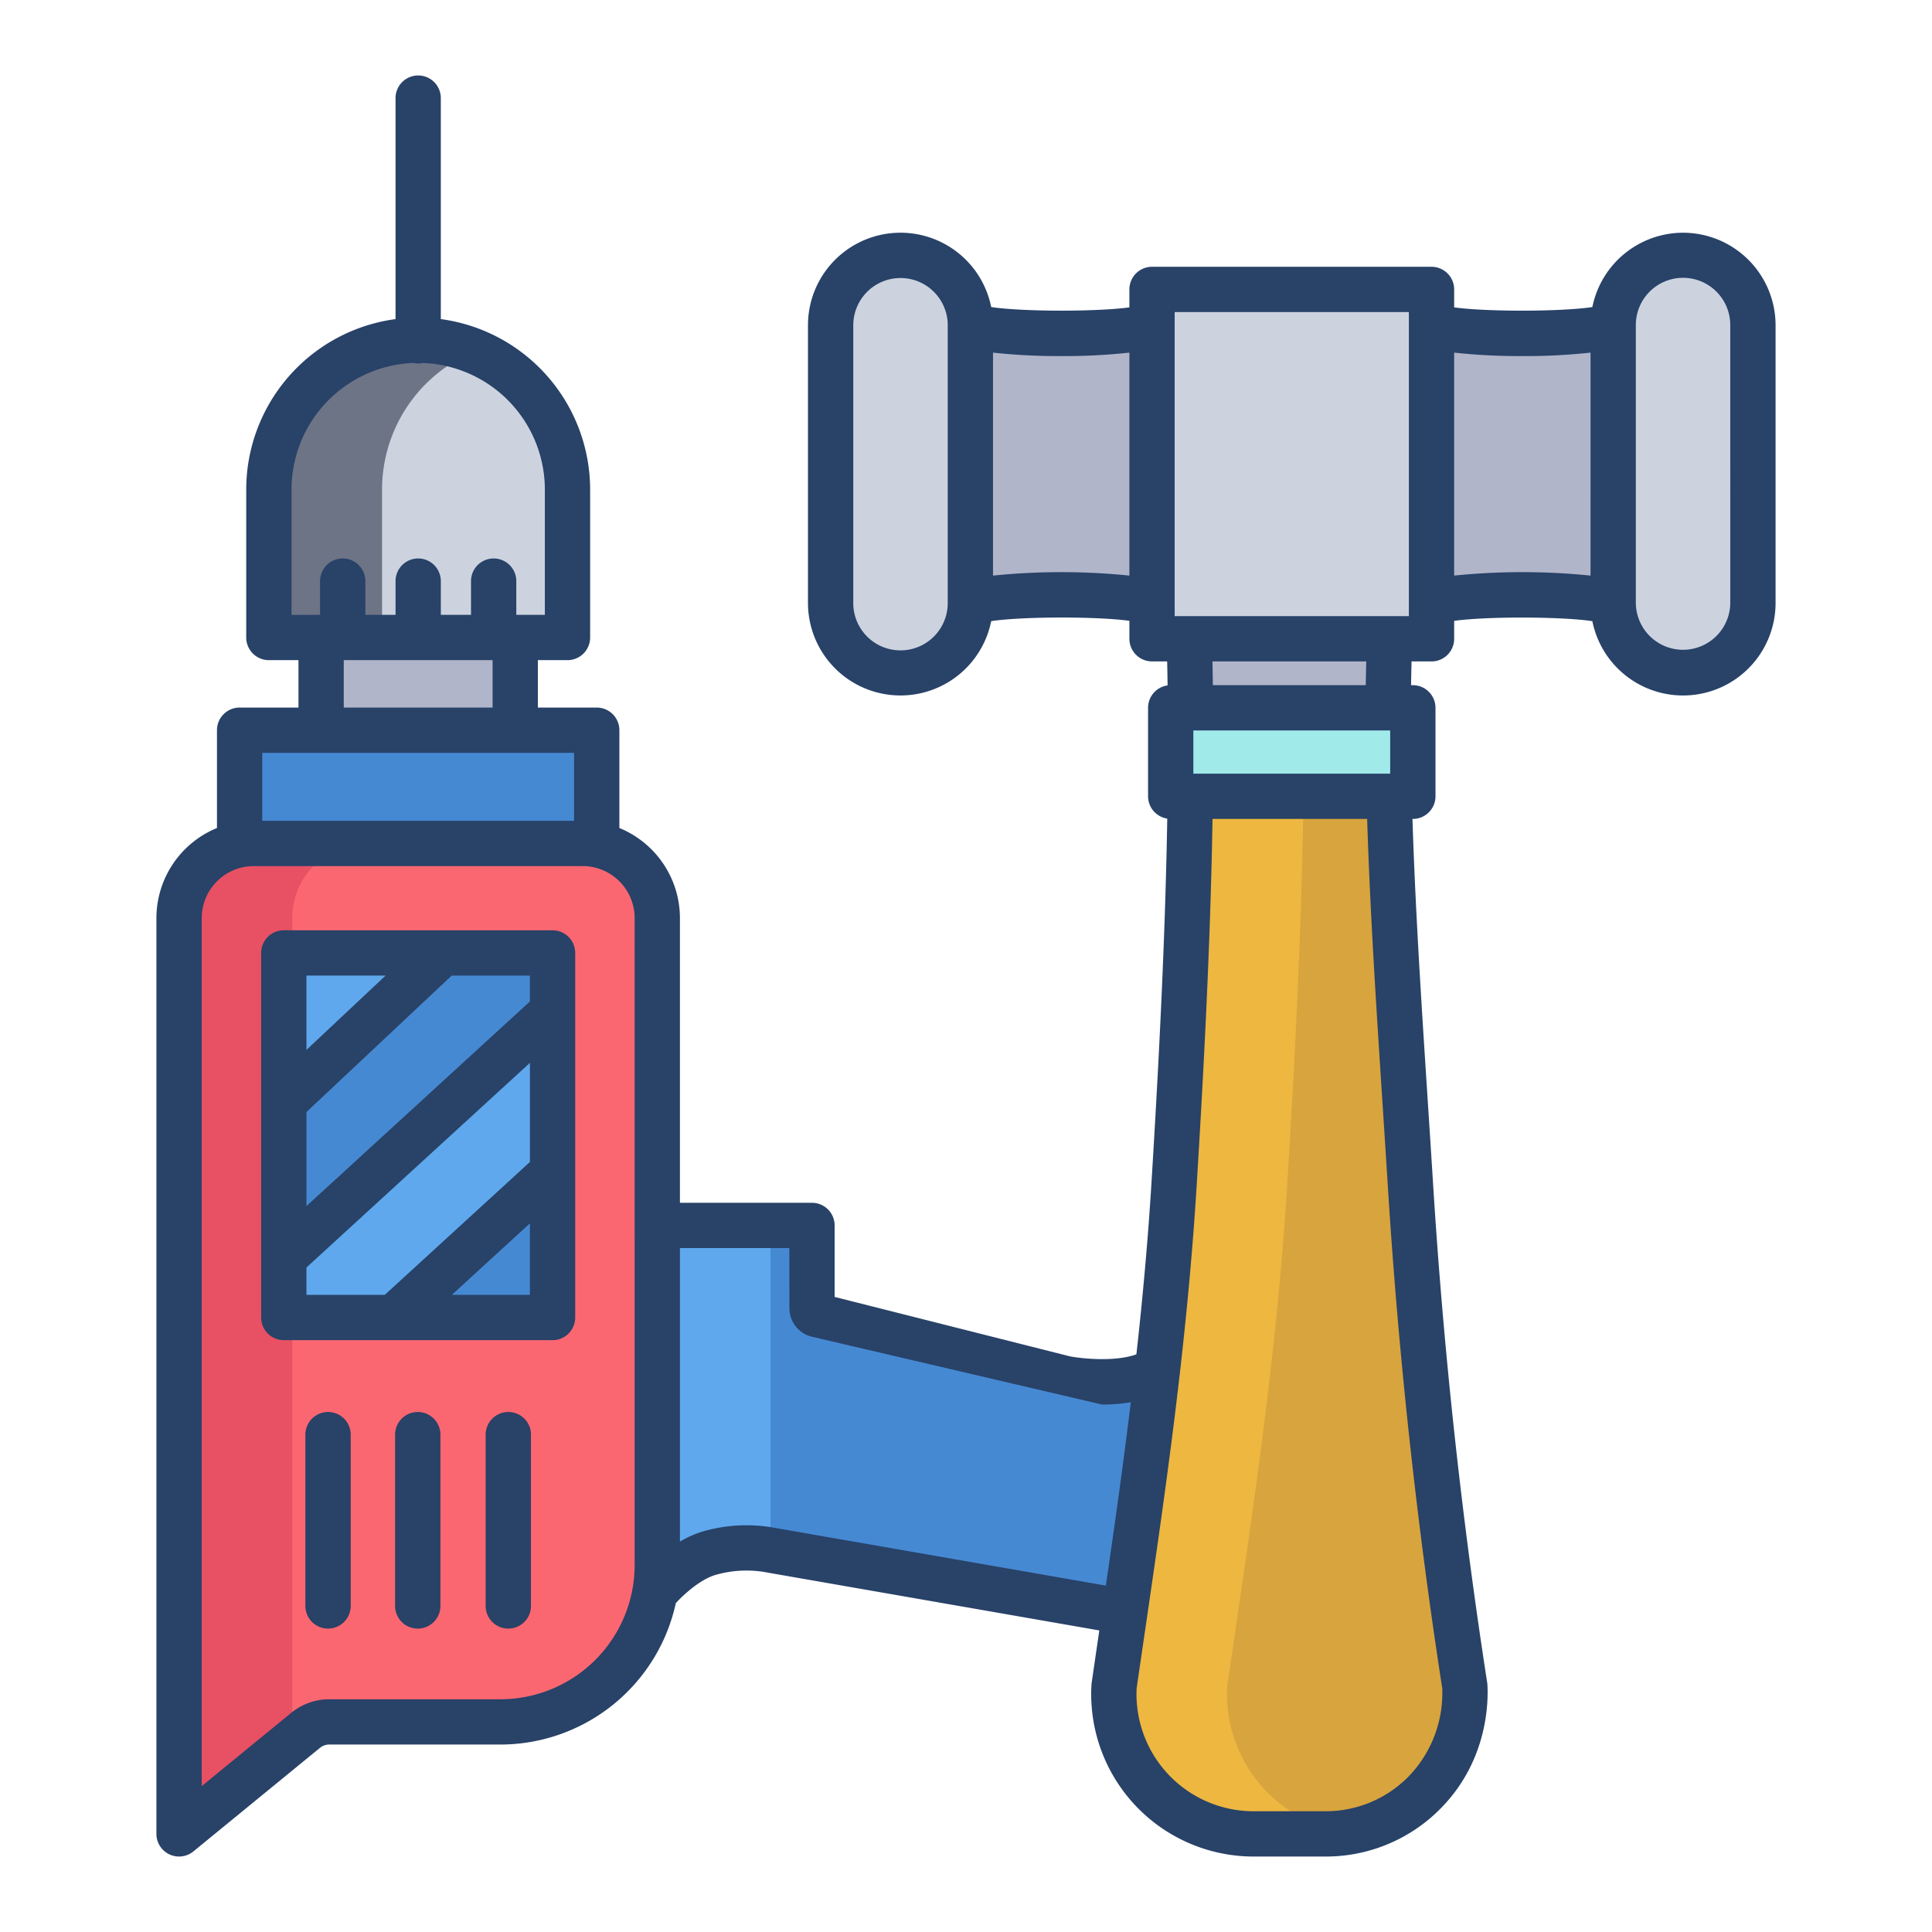 <svg id="Layer_1" height="512" viewBox="0 0 512 512" width="512" xmlns="http://www.w3.org/2000/svg" data-name="Layer 1"><path d="m110.82 90.16a39.571 39.571 0 0 0 -39.57 39.57v39.22h79.14v-39.22a39.562 39.562 0 0 0 -39.57-39.57z" fill="#ccd3df"/><path d="m110.82 90.16a39.571 39.571 0 0 0 -39.57 39.57v39.22h30v-39.22a39.574 39.574 0 0 1 24.574-36.619 39.444 39.444 0 0 0 -15.004-2.951z" fill="#6d7486"/><path d="m306.76 362.81c-2.54 22.25-5.62 43.69-8.64 64.36l-93.8-16.35a35.349 35.349 0 0 0 -16.56.84c-7.3 2.25-13.57 9.7-13.57 9.7l-.51-.08a41.176 41.176 0 0 0 .51-6.52v-90.01h40.99v23.63l67.06 16.93s15.88 3.19 24.52-2.5z" fill="#4689d3"/><path d="m158.08 223.86a20.2 20.2 0 0 0 -3.67-.34h-87.17a19.376 19.376 0 0 0 -3.68.35 19.775 19.775 0 0 0 -16.1 19.43v242.7l33.55-27.45a9.841 9.841 0 0 1 6.23-2.23h45.39a41.57 41.57 0 0 0 41.05-35.04l.51-177.98a19.786 19.786 0 0 0 -16.11-19.44z" fill="#fb6771"/><path d="m136.54 168.95v24.56h-51.44v-24.56h5.72 20 20z" fill="#b0b5ca"/><path d="m63.5 193.51v30.01l.06.35a19.376 19.376 0 0 1 3.68-.35h87.17a20.2 20.2 0 0 1 3.67.34l.06-.34v-30.01z" fill="#4689d3"/><path d="m315.18 169.29h53.08c-.23 6.01-.34 12.11-.38 18.29h-52.39q-.075-9.255-.31-18.29z" fill="#b0b5ca"/><path d="m427.51 86.15v73.69c-6.23-2.79-41.34-3.03-48.14 0v-73.69c6.8 3.02 41.91 2.79 48.14 0z" fill="#b0b5ca"/><path d="m305.3 86.15v73.69c-6.8-3.03-41.91-2.79-48.14 0v-73.69c6.23 2.79 41.34 3.02 48.14 0z" fill="#b0b5ca"/><path d="m464.54 86.19v73.61a18.515 18.515 0 0 1 -37.03.04v-73.69a18.515 18.515 0 0 1 37.03.04z" fill="#ccd3df"/><path d="m305.3 76.7h74.07v92.59h-74.07z" fill="#ccd3df"/><path d="m257.16 86.19v73.65a18.52 18.52 0 0 1 -37.04-.04v-73.61a18.52 18.52 0 0 1 37.04-.04z" fill="#ccd3df"/><path d="m310.25 187.58h64.17v23.45h-64.17z" fill="#a0eaea"/><path d="m388.19 446.8a38 38 0 0 1 -10.03 27.58 36.91 36.91 0 0 1 -26.94 11.62h-19a37.033 37.033 0 0 1 -36.97-39.2q1.41-9.69 2.87-19.63c3.02-20.67 6.1-42.11 8.64-64.36 1.83-16.02 3.37-32.46 4.4-49.32 2.2-35.72 3.86-70.01 4.27-102.46h52.71c.82 32.53 3.4 67.07 5.67 103.38 2.99 47.68 8.11 91.95 14.38 132.39z" fill="#d8a43d"/><path d="m86.936 431.592a6 6 0 0 1 -6-6v-45.392a6 6 0 0 1 12 0v45.388a6 6 0 0 1 -6 6.004z" fill="#e75163"/><path d="m110.71 431.592a6 6 0 0 1 -6-6v-45.392a6 6 0 0 1 12 0v45.388a6 6 0 0 1 -6 6.004z" fill="#e75163"/><path d="m134.71 431.592a6 6 0 0 1 -6-6v-45.392a6 6 0 0 1 12 0v45.388a6 6 0 0 1 -6 6.004z" fill="#e75163"/><path d="m204.19 324.75h-30v90.01a41.176 41.176 0 0 1 -.51 6.52l.51.08s6.27-7.45 13.57-9.7a35.481 35.481 0 0 1 16.43-.868z" fill="#5fa8ed"/><path d="m306.633 363.894c.041-.362.086-.721.127-1.084a15.176 15.176 0 0 1 -1.342.778z" fill="#f9ed32"/><path d="m67.24 223.52a19.376 19.376 0 0 0 -3.68.35 19.775 19.775 0 0 0 -16.1 19.43v242.7l30-24.545v-218.155a19.775 19.775 0 0 1 16.1-19.43 19.376 19.376 0 0 1 3.68-.35z" fill="#e75163"/><path d="m325.25 446.8q1.41-9.69 2.87-19.63c3.02-20.67 6.1-42.11 8.64-64.36 1.83-16.02 3.37-32.46 4.4-49.32 2.2-35.72 3.86-70.01 4.27-102.46h-30c-.41 32.45-2.07 66.74-4.27 102.46-1.03 16.86-2.57 33.3-4.4 49.32-2.54 22.25-5.62 43.69-8.64 64.36q-1.455 9.93-2.87 19.63a37.033 37.033 0 0 0 36.97 39.2h19a37.351 37.351 0 0 0 5.5-.413 37.035 37.035 0 0 1 -31.47-38.787z" fill="#edb740"/><path d="m146.44 310.57v38.58h-42.14z" fill="#4689d3"/><path d="m146.44 252.54v15.5l-71.23 65.22v-41.15l42.13-39.57z" fill="#4689d3"/><path d="m146.44 268.04v42.53l-42.14 38.58h-29.09v-15.89z" fill="#5fa8ed"/><path d="m117.34 252.54-42.13 39.57v-39.57z" fill="#5fa8ed"/><g fill="#284268"><path d="m446.028 61.675a24.557 24.557 0 0 0 -24.038 19.7c-8.33 1.244-27.97 1.271-36.623.083v-4.758a6 6 0 0 0 -6-6h-74.067a6 6 0 0 0 -6 6v4.755c-8.654 1.189-28.294 1.162-36.622-.083a24.517 24.517 0 0 0 -48.556 4.817v73.6a24.517 24.517 0 0 0 48.556 4.817c8.328-1.244 27.969-1.271 36.622-.083v4.756a6 6 0 0 0 6 6h4.013q.065 3.144.109 6.359a6 6 0 0 0 -5.173 5.936v23.444a6 6 0 0 0 5.086 5.923c-.459 27.067-1.76 57.069-4.16 96.169-.963 15.676-2.359 30.909-4.014 45.8-5.686 2.063-14.45 1.14-17.616.537l-62.363-15.749v-18.945a6 6 0 0 0 -6-6h-34.992v-75.448a25.822 25.822 0 0 0 -16.048-23.871v-25.921a6 6 0 0 0 -6-6h-15.6v-12.567h7.85a6 6 0 0 0 6-6v-39.217a45.629 45.629 0 0 0 -39.57-45.163v-58.566a6 6 0 1 0 -12 0v58.566a45.628 45.628 0 0 0 -39.57 45.163v39.217a6 6 0 0 0 6 6h7.848v12.567h-15.6a6 6 0 0 0 -6 6v25.921a25.823 25.823 0 0 0 -16.049 23.871v242.695a6 6 0 0 0 9.8 4.644l33.552-27.452a3.854 3.854 0 0 1 2.435-.87h45.39a47.634 47.634 0 0 0 46.47-37.464c1.665-1.857 6.15-6.145 10.423-7.458a29.56 29.56 0 0 1 13.439-.737c.106.025.215.046.323.066l88.045 15.352q-1.023 6.99-2.023 13.863c-.025.17-.041.34-.052.51a43.035 43.035 0 0 0 42.965 45.546h19a42.63 42.63 0 0 0 31.305-13.506c11.82-12.531 11.91-27.691 11.656-32.039-.012-.191-.032-.381-.062-.569-6.748-43.528-11.564-87.886-14.317-131.85q-.708-11.3-1.437-22.373c-1.7-26.1-3.295-50.846-4.044-74.638h.1a6 6 0 0 0 6-6v-23.444a6 6 0 0 0 -6-6h-.471q.048-3.189.129-6.295h5.291a6 6 0 0 0 6-6v-4.755c8.654-1.189 28.294-1.16 36.623.083a24.517 24.517 0 0 0 48.555-4.818v-73.6a24.544 24.544 0 0 0 -24.518-24.521zm-194.871 98.058v.151a12.515 12.515 0 0 1 -25.03-.088v-73.6a12.517 12.517 0 0 1 25.034 0zm48.144-7.192a178.926 178.926 0 0 0 -36.144 0v-59.094a160.318 160.318 0 0 0 18.071.917 160.381 160.381 0 0 0 18.073-.917zm-222.048 10.405v-33.217a33.6 33.6 0 0 1 32.32-33.539 5.985 5.985 0 0 0 2.5 0 33.606 33.606 0 0 1 32.32 33.539v33.217h-7.57v-8.946a6 6 0 0 0 -12 0v8.946h-8v-8.946a6 6 0 0 0 -12 0v8.946h-8v-8.946a6 6 0 0 0 -12 0v8.946zm53.29 12v12.567h-39.443v-12.567zm-61.043 24.567h82.638v18.007h-82.638zm98.69 215.251a35.6 35.6 0 0 1 -35.558 35.558h-45.39a15.894 15.894 0 0 0 -10.034 3.578l-23.753 19.439v-230.034a13.8 13.8 0 0 1 13.785-13.785h87.166a13.8 13.8 0 0 1 13.784 13.785zm124.877 5.436-87.605-15.275a41.649 41.649 0 0 0 -19.462 1 27.47 27.47 0 0 0 -5.81 2.623v-77.8h28.993l.021 15.972a7.742 7.742 0 0 0 5.813 7.487l77.009 18.006a46.678 46.678 0 0 0 7.65-.6c-2.016 16.551-4.297 32.701-6.609 48.587zm18.233-260.242v-77.258h62.066v80.584h-62.066zm56.551 33.623h.566v11.444h-52.167v-11.444zm-46.535-18.295h40.756q-.079 3.108-.127 6.295h-40.521q-.043-3.181-.107-6.295zm60.894 272.137a31.8 31.8 0 0 1 -8.419 22.837 30.742 30.742 0 0 1 -22.575 9.74h-19a31.033 31.033 0 0 1 -30.994-32.6q1-6.884 2.027-13.889c5.548-37.879 11.284-77.048 13.9-119.657 2.417-39.345 3.725-69.547 4.185-96.829h40.978c.749 24.1 2.363 49.079 4.075 75.417q.719 11.055 1.434 22.344c2.772 44.224 7.611 88.846 14.39 132.637zm39.3-294.883a178.863 178.863 0 0 0 -36.145 0v-59.093a160.368 160.368 0 0 0 18.073.917 160.337 160.337 0 0 0 18.072-.917zm37.033 7.256a12.517 12.517 0 0 1 -25.033 0v-73.529c0-.061.006-.122 0-.184a12.514 12.514 0 0 1 25.028.108z"/><path d="m146.436 246.538h-71.226a6 6 0 0 0 -6 6v96.616a6 6 0 0 0 6 6h71.226a6 6 0 0 0 6-6v-96.616a6 6 0 0 0 -6-6zm-65.226 12h20.979l-20.979 19.7zm59.226 84.616h-20.7l20.7-18.952zm0-35.222-38.465 35.222h-20.761v-7.254l59.226-54.232zm0-42.537-59.226 54.232v-24.927l38.509-36.166h20.717z"/><path d="m86.936 374.2a6 6 0 0 0 -6 6v45.388a6 6 0 0 0 12 0v-45.388a6 6 0 0 0 -6-6z"/><path d="m110.71 374.2a6 6 0 0 0 -6 6v45.388a6 6 0 0 0 12 0v-45.388a6 6 0 0 0 -6-6z"/><path d="m134.71 374.2a6 6 0 0 0 -6 6v45.388a6 6 0 0 0 12 0v-45.388a6 6 0 0 0 -6-6z"/></g></svg>